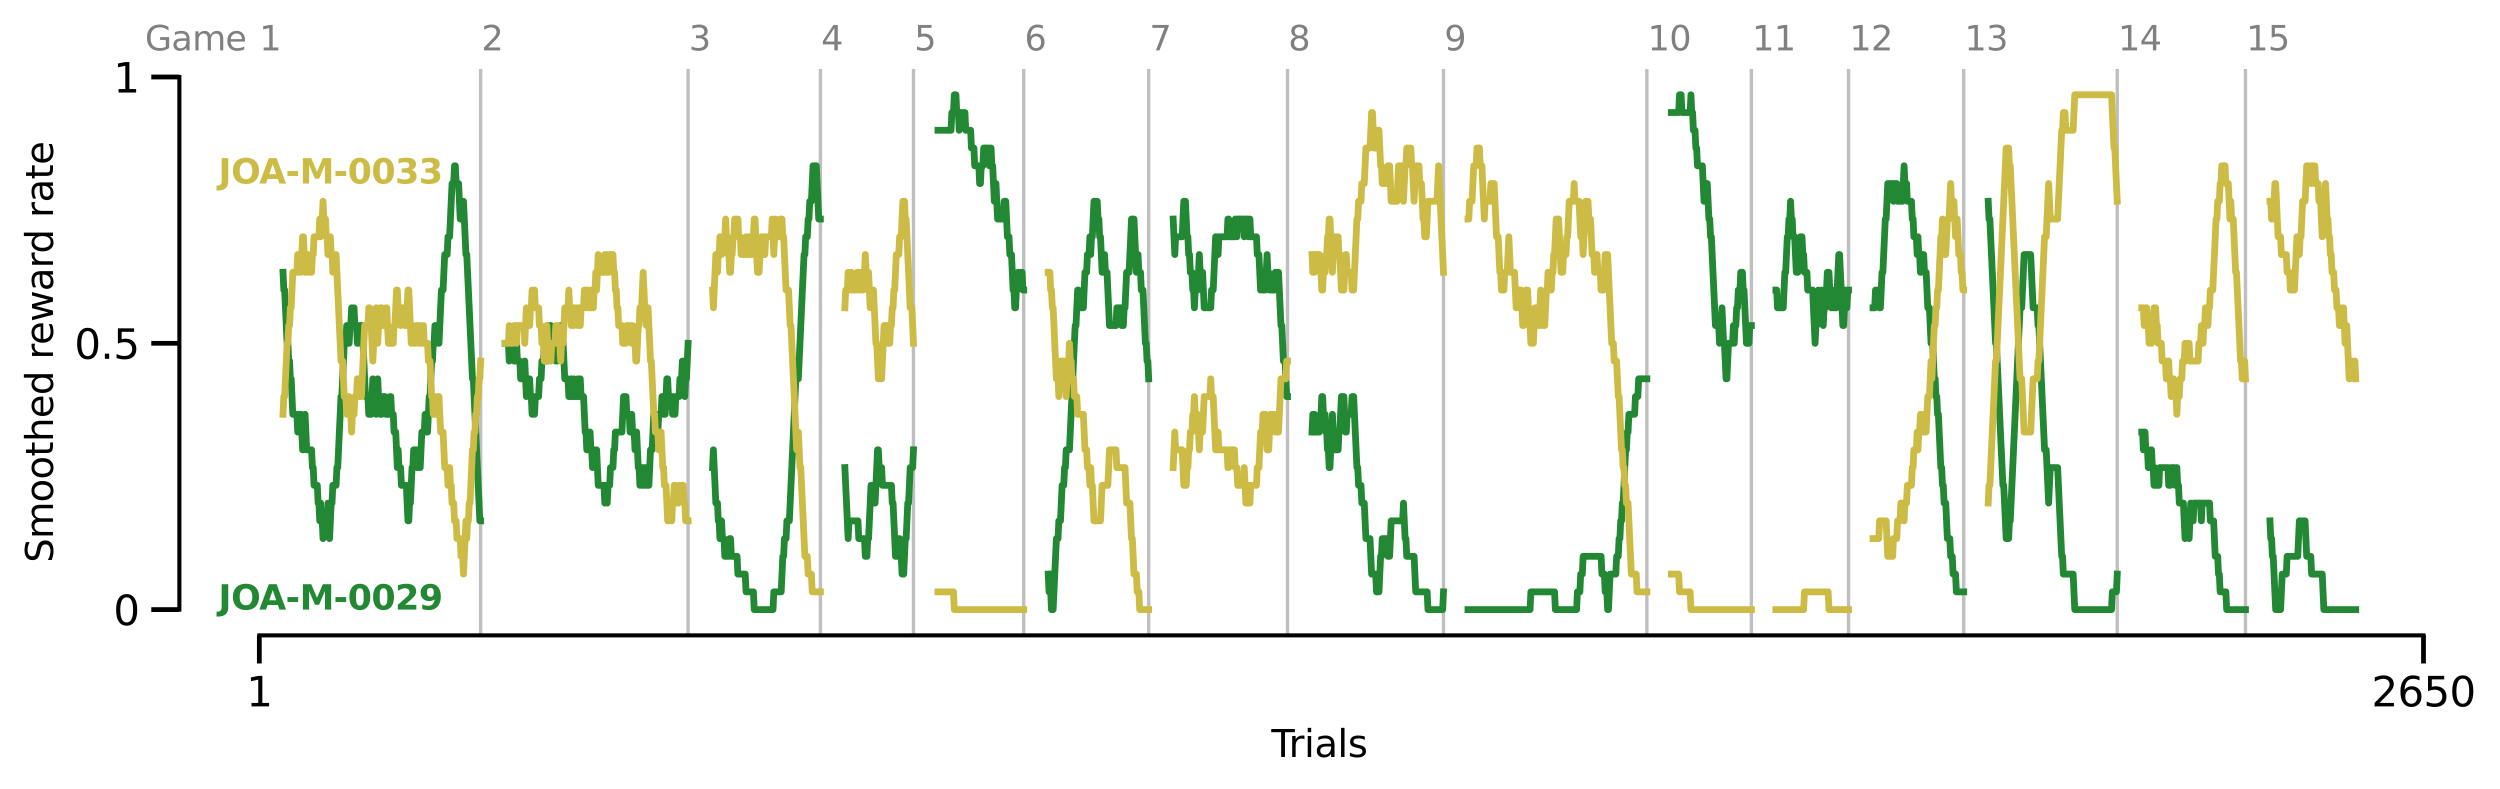 <?xml version="1.0" encoding="utf-8" standalone="no"?>
<!DOCTYPE svg PUBLIC "-//W3C//DTD SVG 1.1//EN"
  "http://www.w3.org/Graphics/SVG/1.1/DTD/svg11.dtd">
<svg xmlns:xlink="http://www.w3.org/1999/xlink" width="734.22pt" height="231.803pt" viewBox="0 0 734.22 231.803" xmlns="http://www.w3.org/2000/svg" version="1.1">
 <defs>
  <style type="text/css">*{stroke-linejoin: round; stroke-linecap: butt}</style>
 </defs>
 <g id="figure_1">
  <g id="patch_1">
   <path d="M -0 231.803 
L 734.22 231.803 
L 734.22 -0 
L -0 -0 
L -0 231.803 
z
" style="fill: none"/>
  </g>
  <g id="axes_1">
   <g id="patch_2">
    <path d="M 52.68 186.593 
L 722.28 186.593 
L 722.28 20.273 
L 52.68 20.273 
L 52.68 186.593 
z
" style="fill: none"/>
   </g>
   <g id="matplotlib.axis_1">
    <g id="xtick_1">
     <g id="line2d_1">
      <defs>
       <path id="m3d871b9a1e" d="M 0 0 
L 0 8.25 
" style="stroke: #000000; stroke-width: 1.4"/>
      </defs>
      <g>
       <use xlink:href="#m3d871b9a1e" x="76.161" y="186.593" style="stroke: #000000; stroke-width: 1.4"/>
      </g>
     </g>
     <g id="text_1">
      <!-- 1 -->
      <g transform="translate(72.343 207.461) scale(0.12 -0.12)">
       <defs>
        <path id="DejaVuSans-31" d="M 794 531 
L 1825 531 
L 1825 4091 
L 703 3866 
L 703 4441 
L 1819 4666 
L 2450 4666 
L 2450 531 
L 3481 531 
L 3481 0 
L 794 0 
L 794 531 
z
" transform="scale(0.016)"/>
       </defs>
       <use xlink:href="#DejaVuSans-31"/>
      </g>
     </g>
    </g>
    <g id="xtick_2">
     <g id="line2d_2">
      <g>
       <use xlink:href="#m3d871b9a1e" x="711.75" y="186.593" style="stroke: #000000; stroke-width: 1.4"/>
      </g>
     </g>
     <g id="text_2">
      <!-- 2650 -->
      <g transform="translate(696.48 207.461) scale(0.12 -0.12)">
       <defs>
        <path id="DejaVuSans-32" d="M 1228 531 
L 3431 531 
L 3431 0 
L 469 0 
L 469 531 
Q 828 903 1448 1529 
Q 2069 2156 2228 2338 
Q 2531 2678 2651 2914 
Q 2772 3150 2772 3378 
Q 2772 3750 2511 3984 
Q 2250 4219 1831 4219 
Q 1534 4219 1204 4116 
Q 875 4013 500 3803 
L 500 4441 
Q 881 4594 1212 4672 
Q 1544 4750 1819 4750 
Q 2544 4750 2975 4387 
Q 3406 4025 3406 3419 
Q 3406 3131 3298 2873 
Q 3191 2616 2906 2266 
Q 2828 2175 2409 1742 
Q 1991 1309 1228 531 
z
" transform="scale(0.016)"/>
        <path id="DejaVuSans-36" d="M 2113 2584 
Q 1688 2584 1439 2293 
Q 1191 2003 1191 1497 
Q 1191 994 1439 701 
Q 1688 409 2113 409 
Q 2538 409 2786 701 
Q 3034 994 3034 1497 
Q 3034 2003 2786 2293 
Q 2538 2584 2113 2584 
z
M 3366 4563 
L 3366 3988 
Q 3128 4100 2886 4159 
Q 2644 4219 2406 4219 
Q 1781 4219 1451 3797 
Q 1122 3375 1075 2522 
Q 1259 2794 1537 2939 
Q 1816 3084 2150 3084 
Q 2853 3084 3261 2657 
Q 3669 2231 3669 1497 
Q 3669 778 3244 343 
Q 2819 -91 2113 -91 
Q 1303 -91 875 529 
Q 447 1150 447 2328 
Q 447 3434 972 4092 
Q 1497 4750 2381 4750 
Q 2619 4750 2861 4703 
Q 3103 4656 3366 4563 
z
" transform="scale(0.016)"/>
        <path id="DejaVuSans-35" d="M 691 4666 
L 3169 4666 
L 3169 4134 
L 1269 4134 
L 1269 2991 
Q 1406 3038 1543 3061 
Q 1681 3084 1819 3084 
Q 2600 3084 3056 2656 
Q 3513 2228 3513 1497 
Q 3513 744 3044 326 
Q 2575 -91 1722 -91 
Q 1428 -91 1123 -41 
Q 819 9 494 109 
L 494 744 
Q 775 591 1075 516 
Q 1375 441 1709 441 
Q 2250 441 2565 725 
Q 2881 1009 2881 1497 
Q 2881 1984 2565 2268 
Q 2250 2553 1709 2553 
Q 1456 2553 1204 2497 
Q 953 2441 691 2322 
L 691 4666 
z
" transform="scale(0.016)"/>
        <path id="DejaVuSans-30" d="M 2034 4250 
Q 1547 4250 1301 3770 
Q 1056 3291 1056 2328 
Q 1056 1369 1301 889 
Q 1547 409 2034 409 
Q 2525 409 2770 889 
Q 3016 1369 3016 2328 
Q 3016 3291 2770 3770 
Q 2525 4250 2034 4250 
z
M 2034 4750 
Q 2819 4750 3233 4129 
Q 3647 3509 3647 2328 
Q 3647 1150 3233 529 
Q 2819 -91 2034 -91 
Q 1250 -91 836 529 
Q 422 1150 422 2328 
Q 422 3509 836 4129 
Q 1250 4750 2034 4750 
z
" transform="scale(0.016)"/>
       </defs>
       <use xlink:href="#DejaVuSans-32"/>
       <use xlink:href="#DejaVuSans-36" transform="translate(63.623 0)"/>
       <use xlink:href="#DejaVuSans-35" transform="translate(127.246 0)"/>
       <use xlink:href="#DejaVuSans-30" transform="translate(190.869 0)"/>
      </g>
     </g>
    </g>
    <g id="text_3">
     <!-- Trials -->
     <g transform="translate(373.379 222.315) scale(0.11 -0.11)">
      <defs>
       <path id="DejaVuSans-54" d="M -19 4666 
L 3928 4666 
L 3928 4134 
L 2272 4134 
L 2272 0 
L 1638 0 
L 1638 4134 
L -19 4134 
L -19 4666 
z
" transform="scale(0.016)"/>
       <path id="DejaVuSans-72" d="M 2631 2963 
Q 2534 3019 2420 3045 
Q 2306 3072 2169 3072 
Q 1681 3072 1420 2755 
Q 1159 2438 1159 1844 
L 1159 0 
L 581 0 
L 581 3500 
L 1159 3500 
L 1159 2956 
Q 1341 3275 1631 3429 
Q 1922 3584 2338 3584 
Q 2397 3584 2469 3576 
Q 2541 3569 2628 3553 
L 2631 2963 
z
" transform="scale(0.016)"/>
       <path id="DejaVuSans-69" d="M 603 3500 
L 1178 3500 
L 1178 0 
L 603 0 
L 603 3500 
z
M 603 4863 
L 1178 4863 
L 1178 4134 
L 603 4134 
L 603 4863 
z
" transform="scale(0.016)"/>
       <path id="DejaVuSans-61" d="M 2194 1759 
Q 1497 1759 1228 1600 
Q 959 1441 959 1056 
Q 959 750 1161 570 
Q 1363 391 1709 391 
Q 2188 391 2477 730 
Q 2766 1069 2766 1631 
L 2766 1759 
L 2194 1759 
z
M 3341 1997 
L 3341 0 
L 2766 0 
L 2766 531 
Q 2569 213 2275 61 
Q 1981 -91 1556 -91 
Q 1019 -91 701 211 
Q 384 513 384 1019 
Q 384 1609 779 1909 
Q 1175 2209 1959 2209 
L 2766 2209 
L 2766 2266 
Q 2766 2663 2505 2880 
Q 2244 3097 1772 3097 
Q 1472 3097 1187 3025 
Q 903 2953 641 2809 
L 641 3341 
Q 956 3463 1253 3523 
Q 1550 3584 1831 3584 
Q 2591 3584 2966 3190 
Q 3341 2797 3341 1997 
z
" transform="scale(0.016)"/>
       <path id="DejaVuSans-6c" d="M 603 4863 
L 1178 4863 
L 1178 0 
L 603 0 
L 603 4863 
z
" transform="scale(0.016)"/>
       <path id="DejaVuSans-73" d="M 2834 3397 
L 2834 2853 
Q 2591 2978 2328 3040 
Q 2066 3103 1784 3103 
Q 1356 3103 1142 2972 
Q 928 2841 928 2578 
Q 928 2378 1081 2264 
Q 1234 2150 1697 2047 
L 1894 2003 
Q 2506 1872 2764 1633 
Q 3022 1394 3022 966 
Q 3022 478 2636 193 
Q 2250 -91 1575 -91 
Q 1294 -91 989 -36 
Q 684 19 347 128 
L 347 722 
Q 666 556 975 473 
Q 1284 391 1588 391 
Q 1994 391 2212 530 
Q 2431 669 2431 922 
Q 2431 1156 2273 1281 
Q 2116 1406 1581 1522 
L 1381 1569 
Q 847 1681 609 1914 
Q 372 2147 372 2553 
Q 372 3047 722 3315 
Q 1072 3584 1716 3584 
Q 2034 3584 2315 3537 
Q 2597 3491 2834 3397 
z
" transform="scale(0.016)"/>
      </defs>
      <use xlink:href="#DejaVuSans-54"/>
      <use xlink:href="#DejaVuSans-72" transform="translate(46.334 0)"/>
      <use xlink:href="#DejaVuSans-69" transform="translate(87.447 0)"/>
      <use xlink:href="#DejaVuSans-61" transform="translate(115.23 0)"/>
      <use xlink:href="#DejaVuSans-6c" transform="translate(176.51 0)"/>
      <use xlink:href="#DejaVuSans-73" transform="translate(204.293 0)"/>
     </g>
    </g>
   </g>
   <g id="matplotlib.axis_2">
    <g id="ytick_1">
     <g id="line2d_3">
      <defs>
       <path id="m04fd717b9d" d="M 0 0 
L -8.25 0 
" style="stroke: #000000; stroke-width: 1.4"/>
      </defs>
      <g>
       <use xlink:href="#m04fd717b9d" x="52.68" y="179.033" style="stroke: #000000; stroke-width: 1.4"/>
      </g>
     </g>
     <g id="text_4">
      <!-- 0 -->
      <g transform="translate(33.295 183.592) scale(0.12 -0.12)">
       <use xlink:href="#DejaVuSans-30"/>
      </g>
     </g>
    </g>
    <g id="ytick_2">
     <g id="line2d_4">
      <g>
       <use xlink:href="#m04fd717b9d" x="52.68" y="100.826" style="stroke: #000000; stroke-width: 1.4"/>
      </g>
     </g>
     <g id="text_5">
      <!-- 0.5 -->
      <g transform="translate(21.846 105.385) scale(0.12 -0.12)">
       <defs>
        <path id="DejaVuSans-2e" d="M 684 794 
L 1344 794 
L 1344 0 
L 684 0 
L 684 794 
z
" transform="scale(0.016)"/>
       </defs>
       <use xlink:href="#DejaVuSans-30"/>
       <use xlink:href="#DejaVuSans-2e" transform="translate(63.623 0)"/>
       <use xlink:href="#DejaVuSans-35" transform="translate(95.41 0)"/>
      </g>
     </g>
    </g>
    <g id="ytick_3">
     <g id="line2d_5">
      <g>
       <use xlink:href="#m04fd717b9d" x="52.68" y="22.619" style="stroke: #000000; stroke-width: 1.4"/>
      </g>
     </g>
     <g id="text_6">
      <!-- 1 -->
      <g transform="translate(33.295 27.178) scale(0.12 -0.12)">
       <use xlink:href="#DejaVuSans-31"/>
      </g>
     </g>
    </g>
    <g id="text_7">
     <!-- Smoothed reward rate -->
     <g transform="translate(15.558 165.244) rotate(-90) scale(0.11 -0.11)">
      <defs>
       <path id="DejaVuSans-53" d="M 3425 4513 
L 3425 3897 
Q 3066 4069 2747 4153 
Q 2428 4238 2131 4238 
Q 1616 4238 1336 4038 
Q 1056 3838 1056 3469 
Q 1056 3159 1242 3001 
Q 1428 2844 1947 2747 
L 2328 2669 
Q 3034 2534 3370 2195 
Q 3706 1856 3706 1288 
Q 3706 609 3251 259 
Q 2797 -91 1919 -91 
Q 1588 -91 1214 -16 
Q 841 59 441 206 
L 441 856 
Q 825 641 1194 531 
Q 1563 422 1919 422 
Q 2459 422 2753 634 
Q 3047 847 3047 1241 
Q 3047 1584 2836 1778 
Q 2625 1972 2144 2069 
L 1759 2144 
Q 1053 2284 737 2584 
Q 422 2884 422 3419 
Q 422 4038 858 4394 
Q 1294 4750 2059 4750 
Q 2388 4750 2728 4690 
Q 3069 4631 3425 4513 
z
" transform="scale(0.016)"/>
       <path id="DejaVuSans-6d" d="M 3328 2828 
Q 3544 3216 3844 3400 
Q 4144 3584 4550 3584 
Q 5097 3584 5394 3201 
Q 5691 2819 5691 2113 
L 5691 0 
L 5113 0 
L 5113 2094 
Q 5113 2597 4934 2840 
Q 4756 3084 4391 3084 
Q 3944 3084 3684 2787 
Q 3425 2491 3425 1978 
L 3425 0 
L 2847 0 
L 2847 2094 
Q 2847 2600 2669 2842 
Q 2491 3084 2119 3084 
Q 1678 3084 1418 2786 
Q 1159 2488 1159 1978 
L 1159 0 
L 581 0 
L 581 3500 
L 1159 3500 
L 1159 2956 
Q 1356 3278 1631 3431 
Q 1906 3584 2284 3584 
Q 2666 3584 2933 3390 
Q 3200 3197 3328 2828 
z
" transform="scale(0.016)"/>
       <path id="DejaVuSans-6f" d="M 1959 3097 
Q 1497 3097 1228 2736 
Q 959 2375 959 1747 
Q 959 1119 1226 758 
Q 1494 397 1959 397 
Q 2419 397 2687 759 
Q 2956 1122 2956 1747 
Q 2956 2369 2687 2733 
Q 2419 3097 1959 3097 
z
M 1959 3584 
Q 2709 3584 3137 3096 
Q 3566 2609 3566 1747 
Q 3566 888 3137 398 
Q 2709 -91 1959 -91 
Q 1206 -91 779 398 
Q 353 888 353 1747 
Q 353 2609 779 3096 
Q 1206 3584 1959 3584 
z
" transform="scale(0.016)"/>
       <path id="DejaVuSans-74" d="M 1172 4494 
L 1172 3500 
L 2356 3500 
L 2356 3053 
L 1172 3053 
L 1172 1153 
Q 1172 725 1289 603 
Q 1406 481 1766 481 
L 2356 481 
L 2356 0 
L 1766 0 
Q 1100 0 847 248 
Q 594 497 594 1153 
L 594 3053 
L 172 3053 
L 172 3500 
L 594 3500 
L 594 4494 
L 1172 4494 
z
" transform="scale(0.016)"/>
       <path id="DejaVuSans-68" d="M 3513 2113 
L 3513 0 
L 2938 0 
L 2938 2094 
Q 2938 2591 2744 2837 
Q 2550 3084 2163 3084 
Q 1697 3084 1428 2787 
Q 1159 2491 1159 1978 
L 1159 0 
L 581 0 
L 581 4863 
L 1159 4863 
L 1159 2956 
Q 1366 3272 1645 3428 
Q 1925 3584 2291 3584 
Q 2894 3584 3203 3211 
Q 3513 2838 3513 2113 
z
" transform="scale(0.016)"/>
       <path id="DejaVuSans-65" d="M 3597 1894 
L 3597 1613 
L 953 1613 
Q 991 1019 1311 708 
Q 1631 397 2203 397 
Q 2534 397 2845 478 
Q 3156 559 3463 722 
L 3463 178 
Q 3153 47 2828 -22 
Q 2503 -91 2169 -91 
Q 1331 -91 842 396 
Q 353 884 353 1716 
Q 353 2575 817 3079 
Q 1281 3584 2069 3584 
Q 2775 3584 3186 3129 
Q 3597 2675 3597 1894 
z
M 3022 2063 
Q 3016 2534 2758 2815 
Q 2500 3097 2075 3097 
Q 1594 3097 1305 2825 
Q 1016 2553 972 2059 
L 3022 2063 
z
" transform="scale(0.016)"/>
       <path id="DejaVuSans-64" d="M 2906 2969 
L 2906 4863 
L 3481 4863 
L 3481 0 
L 2906 0 
L 2906 525 
Q 2725 213 2448 61 
Q 2172 -91 1784 -91 
Q 1150 -91 751 415 
Q 353 922 353 1747 
Q 353 2572 751 3078 
Q 1150 3584 1784 3584 
Q 2172 3584 2448 3432 
Q 2725 3281 2906 2969 
z
M 947 1747 
Q 947 1113 1208 752 
Q 1469 391 1925 391 
Q 2381 391 2643 752 
Q 2906 1113 2906 1747 
Q 2906 2381 2643 2742 
Q 2381 3103 1925 3103 
Q 1469 3103 1208 2742 
Q 947 2381 947 1747 
z
" transform="scale(0.016)"/>
       <path id="DejaVuSans-20" transform="scale(0.016)"/>
       <path id="DejaVuSans-77" d="M 269 3500 
L 844 3500 
L 1563 769 
L 2278 3500 
L 2956 3500 
L 3675 769 
L 4391 3500 
L 4966 3500 
L 4050 0 
L 3372 0 
L 2619 2869 
L 1863 0 
L 1184 0 
L 269 3500 
z
" transform="scale(0.016)"/>
      </defs>
      <use xlink:href="#DejaVuSans-53"/>
      <use xlink:href="#DejaVuSans-6d" transform="translate(63.477 0)"/>
      <use xlink:href="#DejaVuSans-6f" transform="translate(160.889 0)"/>
      <use xlink:href="#DejaVuSans-6f" transform="translate(222.07 0)"/>
      <use xlink:href="#DejaVuSans-74" transform="translate(283.252 0)"/>
      <use xlink:href="#DejaVuSans-68" transform="translate(322.461 0)"/>
      <use xlink:href="#DejaVuSans-65" transform="translate(385.84 0)"/>
      <use xlink:href="#DejaVuSans-64" transform="translate(447.363 0)"/>
      <use xlink:href="#DejaVuSans-20" transform="translate(510.84 0)"/>
      <use xlink:href="#DejaVuSans-72" transform="translate(542.627 0)"/>
      <use xlink:href="#DejaVuSans-65" transform="translate(581.49 0)"/>
      <use xlink:href="#DejaVuSans-77" transform="translate(643.014 0)"/>
      <use xlink:href="#DejaVuSans-61" transform="translate(724.801 0)"/>
      <use xlink:href="#DejaVuSans-72" transform="translate(786.08 0)"/>
      <use xlink:href="#DejaVuSans-64" transform="translate(825.443 0)"/>
      <use xlink:href="#DejaVuSans-20" transform="translate(888.92 0)"/>
      <use xlink:href="#DejaVuSans-72" transform="translate(920.707 0)"/>
      <use xlink:href="#DejaVuSans-61" transform="translate(961.82 0)"/>
      <use xlink:href="#DejaVuSans-74" transform="translate(1023.1 0)"/>
      <use xlink:href="#DejaVuSans-65" transform="translate(1062.309 0)"/>
     </g>
    </g>
   </g>
   <g id="line2d_6">
    <path d="M 141.159 186.593 
L 141.159 20.273 
" clip-path="url(#p5af263436a)" style="fill: none; stroke: #808080; stroke-opacity: 0.5; stroke-linecap: square"/>
   </g>
   <g id="line2d_7">
    <path d="M 202.079 186.593 
L 202.079 20.273 
" clip-path="url(#p5af263436a)" style="fill: none; stroke: #808080; stroke-opacity: 0.5; stroke-linecap: square"/>
   </g>
   <g id="line2d_8">
    <path d="M 240.934 186.593 
L 240.934 20.273 
" clip-path="url(#p5af263436a)" style="fill: none; stroke: #808080; stroke-opacity: 0.5; stroke-linecap: square"/>
   </g>
   <g id="line2d_9">
    <path d="M 268.277 186.593 
L 268.277 20.273 
" clip-path="url(#p5af263436a)" style="fill: none; stroke: #808080; stroke-opacity: 0.5; stroke-linecap: square"/>
   </g>
   <g id="line2d_10">
    <path d="M 300.656 186.593 
L 300.656 20.273 
" clip-path="url(#p5af263436a)" style="fill: none; stroke: #808080; stroke-opacity: 0.5; stroke-linecap: square"/>
   </g>
   <g id="line2d_11">
    <path d="M 337.352 186.593 
L 337.352 20.273 
" clip-path="url(#p5af263436a)" style="fill: none; stroke: #808080; stroke-opacity: 0.5; stroke-linecap: square"/>
   </g>
   <g id="line2d_12">
    <path d="M 378.126 186.593 
L 378.126 20.273 
" clip-path="url(#p5af263436a)" style="fill: none; stroke: #808080; stroke-opacity: 0.5; stroke-linecap: square"/>
   </g>
   <g id="line2d_13">
    <path d="M 423.936 186.593 
L 423.936 20.273 
" clip-path="url(#p5af263436a)" style="fill: none; stroke: #808080; stroke-opacity: 0.5; stroke-linecap: square"/>
   </g>
   <g id="line2d_14">
    <path d="M 483.658 186.593 
L 483.658 20.273 
" clip-path="url(#p5af263436a)" style="fill: none; stroke: #808080; stroke-opacity: 0.5; stroke-linecap: square"/>
   </g>
   <g id="line2d_15">
    <path d="M 514.358 186.593 
L 514.358 20.273 
" clip-path="url(#p5af263436a)" style="fill: none; stroke: #808080; stroke-opacity: 0.5; stroke-linecap: square"/>
   </g>
   <g id="line2d_16">
    <path d="M 542.899 186.593 
L 542.899 20.273 
" clip-path="url(#p5af263436a)" style="fill: none; stroke: #808080; stroke-opacity: 0.5; stroke-linecap: square"/>
   </g>
   <g id="line2d_17">
    <path d="M 576.718 186.593 
L 576.718 20.273 
" clip-path="url(#p5af263436a)" style="fill: none; stroke: #808080; stroke-opacity: 0.5; stroke-linecap: square"/>
   </g>
   <g id="line2d_18">
    <path d="M 621.809 186.593 
L 621.809 20.273 
" clip-path="url(#p5af263436a)" style="fill: none; stroke: #808080; stroke-opacity: 0.5; stroke-linecap: square"/>
   </g>
   <g id="line2d_19">
    <path d="M 659.464 186.593 
L 659.464 20.273 
" clip-path="url(#p5af263436a)" style="fill: none; stroke: #808080; stroke-opacity: 0.5; stroke-linecap: square"/>
   </g>
   <g id="line2d_20">
    <path d="M 83.116 79.971 
L 83.356 85.185 
L 83.596 85.185 
L 84.315 100.826 
L 84.555 100.826 
L 84.795 106.04 
L 85.035 106.04 
L 85.275 111.254 
L 85.515 111.254 
L 85.994 121.681 
L 87.193 121.681 
L 87.433 126.895 
L 87.673 121.681 
L 87.913 126.895 
L 88.153 121.681 
L 88.393 121.681 
L 88.872 132.109 
L 89.112 132.109 
L 89.592 121.681 
L 90.072 132.109 
L 91.511 132.109 
L 91.75 137.323 
L 91.99 137.323 
L 92.23 142.536 
L 93.19 142.536 
L 93.429 147.75 
L 93.669 147.75 
L 93.909 152.964 
L 94.149 147.75 
L 94.389 152.964 
L 94.629 152.964 
L 94.868 158.178 
L 95.108 152.964 
L 96.068 152.964 
L 96.308 147.75 
L 96.787 158.178 
L 97.267 147.75 
L 97.507 147.75 
L 97.747 142.536 
L 98.706 142.536 
L 98.946 137.323 
L 99.186 137.323 
L 100.145 116.467 
L 100.385 116.467 
L 101.104 100.826 
L 101.584 100.826 
L 101.824 95.612 
L 102.064 95.612 
L 102.304 100.826 
L 102.544 100.826 
L 102.783 95.612 
L 103.023 95.612 
L 103.263 90.398 
L 103.503 95.612 
L 103.743 95.612 
L 103.983 90.398 
L 104.222 95.612 
L 104.702 95.612 
L 104.942 100.826 
L 105.182 100.826 
L 105.422 95.612 
L 106.381 95.612 
L 107.34 116.467 
L 108.06 116.467 
L 108.3 121.681 
L 108.54 121.681 
L 108.779 116.467 
L 109.019 121.681 
L 109.499 111.254 
L 109.739 116.467 
L 110.219 116.467 
L 110.458 121.681 
L 110.938 111.254 
L 111.178 116.467 
L 111.418 116.467 
L 111.658 121.681 
L 112.137 121.681 
L 112.377 116.467 
L 113.097 116.467 
L 113.337 121.681 
L 114.296 121.681 
L 114.536 116.467 
L 114.776 116.467 
L 115.015 121.681 
L 115.495 121.681 
L 115.735 126.895 
L 116.215 126.895 
L 116.694 137.323 
L 116.934 132.109 
L 117.174 137.323 
L 117.654 137.323 
L 117.894 142.536 
L 119.333 142.536 
L 119.812 152.964 
L 120.052 152.964 
L 120.292 147.75 
L 120.532 147.75 
L 121.012 137.323 
L 121.251 137.323 
L 121.491 132.109 
L 122.211 132.109 
L 122.451 137.323 
L 122.691 137.323 
L 122.93 132.109 
L 123.17 137.323 
L 123.41 137.323 
L 123.89 126.895 
L 124.609 126.895 
L 124.849 121.681 
L 125.089 121.681 
L 125.329 126.895 
L 125.569 126.895 
L 126.048 116.467 
L 126.288 116.467 
L 126.768 106.04 
L 127.008 106.04 
L 127.248 100.826 
L 127.487 100.826 
L 127.727 95.612 
L 127.967 95.612 
L 128.207 100.826 
L 128.447 95.612 
L 128.687 95.612 
L 128.926 100.826 
L 129.646 85.185 
L 130.126 85.185 
L 130.605 74.757 
L 131.325 74.757 
L 131.565 69.543 
L 132.044 69.543 
L 132.764 53.902 
L 133.244 53.902 
L 133.484 48.688 
L 133.723 48.688 
L 133.963 53.902 
L 134.683 53.902 
L 135.162 64.329 
L 135.882 64.329 
L 136.122 59.116 
L 136.841 74.757 
L 137.081 74.757 
L 138.76 111.254 
L 139 111.254 
L 140.919 152.964 
L 141.159 152.964 
M 148.354 100.826 
L 149.313 100.826 
L 149.553 106.04 
L 149.793 100.826 
L 150.752 100.826 
L 150.992 106.04 
L 151.472 106.04 
L 151.712 100.826 
L 151.952 106.04 
L 152.671 106.04 
L 152.911 111.254 
L 153.87 111.254 
L 154.11 106.04 
L 154.59 116.467 
L 154.83 111.254 
L 155.549 111.254 
L 155.789 116.467 
L 156.029 116.467 
L 156.269 121.681 
L 156.509 116.467 
L 156.749 116.467 
L 156.988 121.681 
L 157.228 116.467 
L 158.188 116.467 
L 158.427 111.254 
L 158.907 111.254 
L 159.147 106.04 
L 159.627 106.04 
L 159.867 100.826 
L 160.346 100.826 
L 160.586 106.04 
L 161.066 95.612 
L 161.306 100.826 
L 161.545 95.612 
L 161.785 95.612 
L 162.025 100.826 
L 162.985 100.826 
L 163.224 106.04 
L 163.464 100.826 
L 163.704 106.04 
L 163.944 100.826 
L 164.424 100.826 
L 164.663 95.612 
L 164.903 100.826 
L 165.383 100.826 
L 165.863 111.254 
L 166.822 111.254 
L 167.062 116.467 
L 167.542 116.467 
L 167.781 111.254 
L 168.021 116.467 
L 168.261 116.467 
L 168.501 111.254 
L 168.741 116.467 
L 169.46 116.467 
L 169.7 111.254 
L 169.94 116.467 
L 170.18 116.467 
L 170.42 111.254 
L 170.66 116.467 
L 171.379 116.467 
L 171.859 126.895 
L 172.099 126.895 
L 172.338 132.109 
L 172.578 132.109 
L 172.818 126.895 
L 173.298 126.895 
L 173.538 132.109 
L 173.778 132.109 
L 174.017 137.323 
L 174.257 132.109 
L 174.737 132.109 
L 174.977 137.323 
L 175.217 132.109 
L 175.696 142.536 
L 177.375 142.536 
L 177.615 147.75 
L 177.855 142.536 
L 178.095 142.536 
L 178.335 147.75 
L 178.574 142.536 
L 179.054 142.536 
L 179.294 137.323 
L 180.014 137.323 
L 180.253 132.109 
L 180.493 132.109 
L 180.733 126.895 
L 182.652 126.895 
L 183.132 116.467 
L 183.851 116.467 
L 184.091 121.681 
L 184.81 121.681 
L 185.05 126.895 
L 185.29 126.895 
L 185.53 121.681 
L 185.77 126.895 
L 186.25 126.895 
L 186.489 132.109 
L 186.729 126.895 
L 186.969 126.895 
L 187.449 137.323 
L 187.689 137.323 
L 187.928 142.536 
L 188.168 137.323 
L 188.408 137.323 
L 188.648 142.536 
L 188.888 142.536 
L 189.128 137.323 
L 189.368 137.323 
L 189.607 142.536 
L 189.847 137.323 
L 190.087 142.536 
L 190.567 142.536 
L 191.046 132.109 
L 191.526 132.109 
L 192.006 121.681 
L 192.485 121.681 
L 192.725 126.895 
L 193.205 126.895 
L 193.445 121.681 
L 194.164 121.681 
L 194.404 116.467 
L 194.644 116.467 
L 194.884 121.681 
L 195.364 121.681 
L 195.843 111.254 
L 196.083 111.254 
L 196.323 116.467 
L 197.282 116.467 
L 197.522 121.681 
L 197.762 116.467 
L 198.002 121.681 
L 198.242 121.681 
L 198.482 116.467 
L 199.441 116.467 
L 199.681 111.254 
L 200.161 111.254 
L 200.4 106.04 
L 200.64 111.254 
L 200.88 111.254 
L 201.12 116.467 
L 201.36 111.254 
L 201.6 111.254 
L 202.079 100.826 
M 209.275 137.323 
L 209.515 132.109 
L 210.234 147.75 
L 210.714 147.75 
L 210.954 152.964 
L 211.193 152.964 
L 211.433 158.178 
L 211.673 158.178 
L 211.913 152.964 
L 212.153 158.178 
L 212.632 158.178 
L 212.872 163.392 
L 214.072 163.392 
L 214.311 158.178 
L 214.551 158.178 
L 214.791 163.392 
L 216.47 163.392 
L 216.71 168.605 
L 218.868 168.605 
L 219.108 173.819 
L 221.267 173.819 
L 221.507 179.033 
L 227.023 179.033 
L 227.263 173.819 
L 229.422 173.819 
L 229.901 163.392 
L 230.141 163.392 
L 230.381 158.178 
L 230.861 158.178 
L 231.101 152.964 
L 231.82 152.964 
L 233.979 106.04 
L 234.219 106.04 
L 234.458 111.254 
L 236.137 74.757 
L 236.377 74.757 
L 236.617 69.543 
L 237.097 69.543 
L 237.337 64.329 
L 237.576 64.329 
L 237.816 59.116 
L 238.296 59.116 
L 238.776 48.688 
L 239.735 48.688 
L 240.455 64.329 
L 240.934 64.329 
M 248.13 137.323 
L 249.089 158.178 
L 249.329 152.964 
L 251.967 152.964 
L 252.207 158.178 
L 253.886 158.178 
L 254.126 163.392 
L 254.605 163.392 
L 254.845 158.178 
L 255.085 158.178 
L 255.805 142.536 
L 256.284 142.536 
L 256.524 147.75 
L 257.004 147.75 
L 257.723 132.109 
L 257.963 132.109 
L 258.203 137.323 
L 258.923 137.323 
L 259.162 142.536 
L 261.801 142.536 
L 262.041 147.75 
L 262.28 147.75 
L 263 163.392 
L 263.72 163.392 
L 263.959 158.178 
L 264.199 158.178 
L 264.439 163.392 
L 264.679 163.392 
L 264.919 168.605 
L 265.398 168.605 
L 265.878 158.178 
L 266.118 158.178 
L 266.598 147.75 
L 266.838 147.75 
L 267.317 137.323 
L 268.037 137.323 
L 268.277 132.109 
M 275.472 38.261 
L 279.309 38.261 
L 279.549 33.047 
L 280.029 33.047 
L 280.269 27.833 
L 280.749 27.833 
L 280.988 33.047 
L 281.468 33.047 
L 281.708 38.261 
L 281.948 33.047 
L 283.387 33.047 
L 283.627 38.261 
L 285.066 38.261 
L 285.306 43.474 
L 286.025 43.474 
L 286.265 48.688 
L 287.464 48.688 
L 287.704 53.902 
L 287.944 53.902 
L 288.184 48.688 
L 288.663 48.688 
L 288.903 43.474 
L 290.342 43.474 
L 290.582 48.688 
L 290.822 43.474 
L 291.062 43.474 
L 291.302 48.688 
L 291.542 48.688 
L 292.021 59.116 
L 292.261 59.116 
L 292.501 53.902 
L 292.981 64.329 
L 294.66 64.329 
L 294.899 59.116 
L 295.379 59.116 
L 295.859 69.543 
L 296.338 69.543 
L 296.578 74.757 
L 297.058 74.757 
L 297.538 85.185 
L 297.778 85.185 
L 298.017 90.398 
L 298.257 90.398 
L 298.497 85.185 
L 298.737 85.185 
L 298.977 79.971 
L 300.176 79.971 
L 300.416 85.185 
L 300.656 85.185 
M 307.851 168.605 
L 308.091 173.819 
L 308.571 173.819 
L 308.81 179.033 
L 309.29 179.033 
L 310.25 158.178 
L 310.729 158.178 
L 310.969 152.964 
L 311.449 152.964 
L 311.928 142.536 
L 312.408 142.536 
L 312.648 137.323 
L 312.888 137.323 
L 313.128 132.109 
L 314.087 132.109 
L 315.766 95.612 
L 316.006 95.612 
L 316.485 85.185 
L 316.725 85.185 
L 316.965 90.398 
L 318.164 90.398 
L 318.644 79.971 
L 319.124 79.971 
L 319.364 74.757 
L 319.843 74.757 
L 320.083 69.543 
L 320.323 74.757 
L 320.563 69.543 
L 320.803 69.543 
L 321.282 59.116 
L 322.242 59.116 
L 322.482 64.329 
L 322.721 64.329 
L 322.961 69.543 
L 323.201 69.543 
L 323.681 79.971 
L 323.921 79.971 
L 324.161 74.757 
L 324.4 74.757 
L 324.64 79.971 
L 325.12 79.971 
L 325.839 95.612 
L 327.758 95.612 
L 327.998 90.398 
L 329.197 90.398 
L 329.437 95.612 
L 329.677 90.398 
L 329.917 95.612 
L 330.157 90.398 
L 330.397 90.398 
L 330.876 79.971 
L 331.596 79.971 
L 332.315 64.329 
L 333.035 64.329 
L 333.754 79.971 
L 333.994 74.757 
L 334.234 74.757 
L 334.474 79.971 
L 334.954 79.971 
L 335.193 85.185 
L 335.673 85.185 
L 336.393 100.826 
L 336.632 100.826 
L 336.872 106.04 
L 337.112 106.04 
L 337.352 111.254 
M 344.547 64.329 
L 345.027 74.757 
L 345.267 69.543 
L 347.186 69.543 
L 347.665 59.116 
L 348.145 59.116 
L 348.625 69.543 
L 348.865 69.543 
L 349.104 74.757 
L 349.344 74.757 
L 349.584 79.971 
L 350.064 79.971 
L 350.304 85.185 
L 350.544 85.185 
L 350.783 90.398 
L 351.023 85.185 
L 351.743 85.185 
L 352.222 74.757 
L 352.462 79.971 
L 353.182 79.971 
L 353.662 90.398 
L 355.58 90.398 
L 355.82 85.185 
L 356.3 85.185 
L 357.019 69.543 
L 357.499 69.543 
L 357.739 74.757 
L 357.979 69.543 
L 360.377 69.543 
L 360.617 64.329 
L 360.857 64.329 
L 361.097 69.543 
L 362.536 69.543 
L 362.776 64.329 
L 363.015 64.329 
L 363.255 69.543 
L 363.495 64.329 
L 365.174 64.329 
L 365.414 69.543 
L 365.654 64.329 
L 366.373 64.329 
L 366.613 69.543 
L 366.853 64.329 
L 367.093 64.329 
L 367.333 69.543 
L 369.012 69.543 
L 369.251 74.757 
L 369.731 74.757 
L 370.211 85.185 
L 370.451 79.971 
L 370.691 79.971 
L 370.93 85.185 
L 371.65 85.185 
L 372.13 74.757 
L 372.369 79.971 
L 372.609 79.971 
L 372.849 85.185 
L 374.288 85.185 
L 374.528 79.971 
L 375.487 79.971 
L 376.207 95.612 
L 376.447 95.612 
L 376.926 106.04 
L 377.406 106.04 
L 377.886 116.467 
L 378.126 116.467 
M 385.321 126.895 
L 385.561 121.681 
L 386.041 121.681 
L 386.28 126.895 
L 387.48 126.895 
L 387.72 121.681 
L 387.959 121.681 
L 388.199 116.467 
L 388.439 116.467 
L 388.679 121.681 
L 389.159 121.681 
L 389.398 126.895 
L 389.638 126.895 
L 389.878 132.109 
L 390.118 132.109 
L 390.358 137.323 
L 390.598 137.323 
L 391.317 121.681 
L 391.557 126.895 
L 391.797 126.895 
L 392.037 132.109 
L 392.996 132.109 
L 393.236 126.895 
L 393.476 126.895 
L 393.956 116.467 
L 394.675 116.467 
L 395.155 126.895 
L 395.395 126.895 
L 395.634 121.681 
L 396.834 121.681 
L 397.073 116.467 
L 397.553 116.467 
L 398.513 137.323 
L 398.752 137.323 
L 398.992 142.536 
L 399.712 142.536 
L 399.952 147.75 
L 400.671 147.75 
L 401.151 158.178 
L 402.35 158.178 
L 402.83 168.605 
L 404.029 168.605 
L 404.269 173.819 
L 404.988 173.819 
L 405.468 163.392 
L 405.708 163.392 
L 405.948 158.178 
L 407.387 158.178 
L 407.627 163.392 
L 408.106 163.392 
L 408.586 152.964 
L 411.944 152.964 
L 412.184 147.75 
L 412.663 158.178 
L 412.903 158.178 
L 413.143 163.392 
L 415.302 163.392 
L 415.781 173.819 
L 419.139 173.819 
L 419.379 179.033 
L 423.696 179.033 
L 423.936 173.819 
M 431.132 179.033 
L 449.36 179.033 
L 449.6 173.819 
L 456.555 173.819 
L 456.795 179.033 
L 463.031 179.033 
L 463.271 173.819 
L 463.99 173.819 
L 464.23 168.605 
L 464.71 168.605 
L 464.95 163.392 
L 470.226 163.392 
L 470.466 168.605 
L 471.186 168.605 
L 471.426 173.819 
L 471.905 173.819 
L 472.145 179.033 
L 472.385 179.033 
L 472.865 168.605 
L 474.544 168.605 
L 474.783 163.392 
L 475.263 163.392 
L 475.503 158.178 
L 475.743 158.178 
L 475.983 152.964 
L 476.222 152.964 
L 476.462 147.75 
L 476.702 147.75 
L 477.422 132.109 
L 477.662 132.109 
L 477.901 126.895 
L 478.141 126.895 
L 478.381 121.681 
L 480.06 121.681 
L 480.3 116.467 
L 481.019 116.467 
L 481.259 111.254 
L 483.658 111.254 
M 490.853 33.047 
L 493.012 33.047 
L 493.251 27.833 
L 493.731 27.833 
L 493.971 33.047 
L 496.369 33.047 
L 496.609 27.833 
L 496.849 33.047 
L 497.089 33.047 
L 497.329 38.261 
L 497.809 38.261 
L 498.048 43.474 
L 498.288 43.474 
L 498.528 48.688 
L 499.967 48.688 
L 500.447 59.116 
L 500.926 59.116 
L 501.166 53.902 
L 501.406 53.902 
L 501.886 64.329 
L 502.126 64.329 
L 502.366 69.543 
L 502.605 69.543 
L 503.805 95.612 
L 504.764 95.612 
L 505.004 100.826 
L 505.244 95.612 
L 505.484 95.612 
L 505.723 90.398 
L 506.203 100.826 
L 506.443 100.826 
L 506.923 111.254 
L 507.162 111.254 
L 507.642 100.826 
L 508.841 100.826 
L 509.081 95.612 
L 509.321 100.826 
L 509.561 95.612 
L 509.801 95.612 
L 510.041 90.398 
L 510.28 90.398 
L 510.52 85.185 
L 511 85.185 
L 511.24 79.971 
L 511.72 79.971 
L 511.959 85.185 
L 512.199 85.185 
L 512.919 100.826 
L 513.638 100.826 
L 513.878 95.612 
L 514.358 95.612 
M 521.553 85.185 
L 521.793 85.185 
L 522.033 90.398 
L 523.712 90.398 
L 524.191 79.971 
L 524.431 79.971 
L 524.911 69.543 
L 525.151 69.543 
L 525.391 64.329 
L 525.631 64.329 
L 525.87 59.116 
L 526.11 64.329 
L 526.35 64.329 
L 526.59 69.543 
L 527.07 69.543 
L 527.549 79.971 
L 528.029 79.971 
L 528.269 74.757 
L 528.509 74.757 
L 528.749 69.543 
L 529.228 69.543 
L 529.468 74.757 
L 529.708 74.757 
L 529.948 79.971 
L 530.667 79.971 
L 530.907 85.185 
L 532.346 85.185 
L 533.066 100.826 
L 533.306 95.612 
L 533.545 95.612 
L 534.025 85.185 
L 534.265 90.398 
L 534.745 90.398 
L 534.985 85.185 
L 535.464 95.612 
L 535.704 90.398 
L 536.184 90.398 
L 536.663 79.971 
L 537.143 79.971 
L 537.383 85.185 
L 537.623 85.185 
L 537.863 90.398 
L 538.103 85.185 
L 538.342 90.398 
L 539.302 90.398 
L 540.021 74.757 
L 540.261 74.757 
L 541.221 95.612 
L 541.46 95.612 
L 541.94 85.185 
L 542.18 90.398 
L 542.42 90.398 
L 542.66 85.185 
L 542.899 85.185 
M 550.095 90.398 
L 550.574 90.398 
L 550.814 85.185 
L 551.774 85.185 
L 552.014 90.398 
L 552.253 90.398 
L 552.733 79.971 
L 552.973 79.971 
L 553.692 64.329 
L 553.932 64.329 
L 554.412 53.902 
L 555.851 53.902 
L 556.091 59.116 
L 556.331 53.902 
L 557.05 53.902 
L 557.29 59.116 
L 558.729 59.116 
L 559.209 48.688 
L 559.449 53.902 
L 559.928 53.902 
L 560.168 59.116 
L 561.368 59.116 
L 561.607 64.329 
L 561.847 64.329 
L 562.087 69.543 
L 562.807 69.543 
L 563.046 74.757 
L 563.286 69.543 
L 563.526 74.757 
L 563.766 74.757 
L 564.006 79.971 
L 564.246 79.971 
L 564.485 74.757 
L 564.965 74.757 
L 565.205 79.971 
L 565.685 79.971 
L 566.164 90.398 
L 566.644 90.398 
L 567.124 100.826 
L 567.364 95.612 
L 568.083 111.254 
L 568.323 111.254 
L 568.563 116.467 
L 568.803 116.467 
L 569.043 121.681 
L 569.282 121.681 
L 570.002 137.323 
L 570.242 137.323 
L 570.482 142.536 
L 570.721 142.536 
L 570.961 147.75 
L 571.441 147.75 
L 571.921 158.178 
L 572.64 158.178 
L 572.88 163.392 
L 573.36 163.392 
L 573.6 168.605 
L 574.319 168.605 
L 574.559 173.819 
L 576.718 173.819 
M 583.913 59.116 
L 584.153 64.329 
L 584.393 64.329 
L 586.072 100.826 
L 586.311 100.826 
L 588.23 142.536 
L 588.47 142.536 
L 589.19 158.178 
L 589.909 158.178 
L 590.149 152.964 
L 590.389 152.964 
L 593.267 90.398 
L 593.747 90.398 
L 594.466 74.757 
L 596.385 74.757 
L 597.104 90.398 
L 598.304 90.398 
L 598.544 95.612 
L 598.783 95.612 
L 600.462 132.109 
L 600.942 132.109 
L 601.662 147.75 
L 602.141 137.323 
L 604.3 137.323 
L 605.499 163.392 
L 605.739 163.392 
L 605.979 168.605 
L 608.857 168.605 
L 609.337 179.033 
L 620.13 179.033 
L 620.369 173.819 
L 621.569 173.819 
L 621.809 168.605 
M 629.004 126.895 
L 629.244 126.895 
L 629.484 132.109 
L 629.723 126.895 
L 629.963 126.895 
L 630.203 132.109 
L 630.683 132.109 
L 630.923 137.323 
L 631.402 137.323 
L 631.642 132.109 
L 631.882 132.109 
L 632.122 137.323 
L 632.362 137.323 
L 632.602 142.536 
L 632.841 137.323 
L 633.081 142.536 
L 634.041 142.536 
L 634.28 137.323 
L 636.679 137.323 
L 636.919 142.536 
L 637.398 142.536 
L 637.638 137.323 
L 638.598 137.323 
L 638.838 142.536 
L 639.077 142.536 
L 639.317 137.323 
L 639.557 142.536 
L 639.797 142.536 
L 640.037 147.75 
L 641.236 147.75 
L 641.716 158.178 
L 641.956 152.964 
L 642.675 152.964 
L 642.915 158.178 
L 643.395 147.75 
L 643.634 152.964 
L 644.114 152.964 
L 644.354 147.75 
L 646.273 147.75 
L 646.513 152.964 
L 646.752 147.75 
L 648.911 147.75 
L 649.151 152.964 
L 650.11 152.964 
L 650.59 163.392 
L 651.309 163.392 
L 651.549 168.605 
L 651.789 168.605 
L 652.029 173.819 
L 653.708 173.819 
L 653.948 179.033 
L 659.464 179.033 
M 666.66 152.964 
L 666.899 158.178 
L 667.139 158.178 
L 667.379 163.392 
L 667.619 163.392 
L 668.338 179.033 
L 669.778 179.033 
L 670.257 168.605 
L 671.456 168.605 
L 671.696 163.392 
L 674.814 163.392 
L 675.294 152.964 
L 676.973 152.964 
L 677.453 163.392 
L 678.652 163.392 
L 678.892 168.605 
L 682.01 168.605 
L 682.489 179.033 
L 691.843 179.033 
L 691.843 179.033 
" clip-path="url(#p5af263436a)" style="fill: none; stroke: #228833; stroke-width: 2; stroke-linecap: square"/>
   </g>
   <g id="line2d_21">
    <path d="M 83.116 121.681 
L 83.356 116.467 
L 83.596 116.467 
L 84.315 100.826 
L 84.555 100.826 
L 84.795 95.612 
L 85.035 95.612 
L 85.275 90.398 
L 85.515 90.398 
L 85.994 79.971 
L 87.193 79.971 
L 87.433 74.757 
L 87.673 79.971 
L 87.913 74.757 
L 88.153 79.971 
L 88.393 79.971 
L 88.872 69.543 
L 89.112 69.543 
L 89.592 79.971 
L 89.832 79.971 
L 90.072 74.757 
L 90.551 74.757 
L 90.791 79.971 
L 91.511 79.971 
L 91.75 74.757 
L 91.99 74.757 
L 92.23 69.543 
L 93.669 69.543 
L 93.909 64.329 
L 94.149 69.543 
L 94.389 64.329 
L 94.629 64.329 
L 94.868 59.116 
L 95.108 64.329 
L 95.588 64.329 
L 95.828 69.543 
L 96.068 69.543 
L 96.308 74.757 
L 96.547 69.543 
L 97.027 69.543 
L 97.267 74.757 
L 97.507 74.757 
L 97.747 79.971 
L 97.986 74.757 
L 98.706 74.757 
L 100.145 106.04 
L 100.625 106.04 
L 101.104 116.467 
L 101.584 116.467 
L 101.824 121.681 
L 102.064 121.681 
L 102.304 116.467 
L 102.544 116.467 
L 102.783 121.681 
L 103.023 121.681 
L 103.263 126.895 
L 103.503 121.681 
L 103.983 121.681 
L 104.222 116.467 
L 104.702 116.467 
L 104.942 111.254 
L 105.182 111.254 
L 105.422 116.467 
L 106.141 116.467 
L 107.101 95.612 
L 108.06 95.612 
L 108.3 90.398 
L 108.54 90.398 
L 108.779 95.612 
L 109.019 95.612 
L 109.499 106.04 
L 109.739 100.826 
L 109.979 100.826 
L 110.458 90.398 
L 110.938 100.826 
L 111.178 95.612 
L 111.418 95.612 
L 111.658 90.398 
L 112.137 90.398 
L 112.377 95.612 
L 113.097 95.612 
L 113.337 90.398 
L 113.576 90.398 
L 114.056 100.826 
L 115.495 100.826 
L 115.735 95.612 
L 115.975 95.612 
L 116.455 85.185 
L 116.694 85.185 
L 116.934 90.398 
L 117.414 90.398 
L 117.654 95.612 
L 117.894 90.398 
L 118.613 90.398 
L 118.853 95.612 
L 119.333 95.612 
L 119.812 85.185 
L 120.052 85.185 
L 120.772 100.826 
L 121.012 100.826 
L 121.251 95.612 
L 121.491 100.826 
L 121.971 100.826 
L 122.211 95.612 
L 122.691 95.612 
L 122.93 100.826 
L 123.17 95.612 
L 123.41 95.612 
L 123.65 100.826 
L 124.13 100.826 
L 124.369 95.612 
L 124.609 100.826 
L 125.569 100.826 
L 125.809 106.04 
L 126.288 106.04 
L 126.768 116.467 
L 127.008 116.467 
L 127.248 121.681 
L 127.967 121.681 
L 128.207 116.467 
L 128.447 121.681 
L 128.687 121.681 
L 128.926 116.467 
L 129.406 126.895 
L 130.126 126.895 
L 130.605 137.323 
L 131.325 137.323 
L 131.565 142.536 
L 131.805 137.323 
L 132.044 137.323 
L 132.284 142.536 
L 132.524 142.536 
L 132.764 147.75 
L 133.244 147.75 
L 133.484 152.964 
L 133.963 152.964 
L 134.203 158.178 
L 135.162 158.178 
L 135.402 163.392 
L 135.882 163.392 
L 136.122 168.605 
L 136.841 152.964 
L 137.081 158.178 
L 137.321 152.964 
L 137.561 152.964 
L 137.801 147.75 
L 138.041 147.75 
L 138.76 132.109 
L 139 132.109 
L 139.24 126.895 
L 139.48 126.895 
L 139.72 121.681 
L 139.959 121.681 
L 140.199 116.467 
L 140.439 116.467 
L 140.679 111.254 
L 140.919 111.254 
L 141.159 106.04 
M 148.354 100.826 
L 149.313 100.826 
L 149.553 95.612 
L 149.793 100.826 
L 150.752 100.826 
L 150.992 95.612 
L 151.472 95.612 
L 151.712 100.826 
L 151.952 95.612 
L 153.87 95.612 
L 154.11 100.826 
L 154.59 90.398 
L 154.83 95.612 
L 155.549 95.612 
L 155.789 90.398 
L 156.029 90.398 
L 156.269 85.185 
L 156.509 90.398 
L 156.749 90.398 
L 156.988 85.185 
L 157.228 90.398 
L 158.188 90.398 
L 158.427 95.612 
L 158.907 95.612 
L 159.147 100.826 
L 159.627 100.826 
L 159.867 106.04 
L 160.106 100.826 
L 160.346 100.826 
L 160.586 95.612 
L 161.066 106.04 
L 161.306 100.826 
L 161.545 106.04 
L 161.785 106.04 
L 162.025 100.826 
L 162.985 100.826 
L 163.224 95.612 
L 163.464 100.826 
L 163.704 95.612 
L 163.944 100.826 
L 164.424 100.826 
L 164.663 106.04 
L 164.903 100.826 
L 165.383 100.826 
L 165.863 90.398 
L 166.822 90.398 
L 167.062 85.185 
L 167.302 90.398 
L 167.542 90.398 
L 167.781 95.612 
L 168.021 90.398 
L 168.261 90.398 
L 168.501 95.612 
L 168.741 90.398 
L 169.46 90.398 
L 169.7 95.612 
L 169.94 90.398 
L 170.18 90.398 
L 170.42 95.612 
L 170.66 90.398 
L 171.379 90.398 
L 171.619 85.185 
L 171.859 85.185 
L 172.099 90.398 
L 172.338 85.185 
L 172.578 85.185 
L 172.818 90.398 
L 173.298 90.398 
L 173.538 85.185 
L 173.778 90.398 
L 174.017 85.185 
L 174.257 90.398 
L 174.497 85.185 
L 174.737 85.185 
L 174.977 79.971 
L 175.217 85.185 
L 175.696 74.757 
L 175.936 79.971 
L 177.375 79.971 
L 177.615 74.757 
L 177.855 79.971 
L 178.095 79.971 
L 178.335 74.757 
L 178.574 79.971 
L 178.814 79.971 
L 179.054 74.757 
L 180.014 74.757 
L 180.253 79.971 
L 180.493 79.971 
L 180.733 85.185 
L 180.973 85.185 
L 181.213 90.398 
L 181.453 90.398 
L 181.692 95.612 
L 182.652 95.612 
L 182.892 100.826 
L 183.851 100.826 
L 184.091 95.612 
L 185.29 95.612 
L 185.53 100.826 
L 185.77 95.612 
L 186.01 100.826 
L 186.489 100.826 
L 186.729 106.04 
L 186.969 106.04 
L 187.449 95.612 
L 187.689 95.612 
L 187.928 90.398 
L 188.408 90.398 
L 188.888 79.971 
L 189.368 90.398 
L 189.607 90.398 
L 189.847 95.612 
L 190.087 90.398 
L 190.327 90.398 
L 191.046 106.04 
L 191.286 106.04 
L 192.006 121.681 
L 192.246 121.681 
L 192.485 126.895 
L 193.205 126.895 
L 193.445 132.109 
L 193.685 126.895 
L 194.164 126.895 
L 194.644 137.323 
L 194.884 137.323 
L 195.124 142.536 
L 195.603 142.536 
L 196.083 152.964 
L 196.323 152.964 
L 196.563 147.75 
L 197.043 147.75 
L 197.282 152.964 
L 197.522 147.75 
L 197.762 147.75 
L 198.002 142.536 
L 198.242 142.536 
L 198.482 147.75 
L 199.201 147.75 
L 199.441 142.536 
L 200.64 142.536 
L 200.88 147.75 
L 201.12 147.75 
L 201.36 152.964 
L 202.079 152.964 
M 209.275 85.185 
L 209.515 90.398 
L 210.234 74.757 
L 210.474 74.757 
L 210.714 79.971 
L 210.954 74.757 
L 211.193 74.757 
L 211.433 69.543 
L 211.673 69.543 
L 211.913 74.757 
L 212.153 69.543 
L 212.872 69.543 
L 213.112 64.329 
L 213.352 69.543 
L 213.592 69.543 
L 213.832 74.757 
L 214.072 74.757 
L 214.311 79.971 
L 214.551 79.971 
L 214.791 74.757 
L 215.031 74.757 
L 215.271 69.543 
L 215.511 69.543 
L 215.75 64.329 
L 215.99 69.543 
L 216.23 64.329 
L 216.47 69.543 
L 216.71 64.329 
L 216.95 69.543 
L 217.429 69.543 
L 217.669 74.757 
L 218.868 74.757 
L 219.108 69.543 
L 219.348 69.543 
L 219.588 74.757 
L 219.828 74.757 
L 220.068 69.543 
L 220.308 74.757 
L 220.787 74.757 
L 221.027 69.543 
L 221.267 69.543 
L 221.507 64.329 
L 221.747 64.329 
L 222.466 79.971 
L 222.946 79.971 
L 223.186 74.757 
L 223.426 74.757 
L 223.665 69.543 
L 223.905 74.757 
L 224.145 69.543 
L 224.385 74.757 
L 224.625 74.757 
L 224.865 69.543 
L 226.544 69.543 
L 226.783 64.329 
L 227.263 74.757 
L 227.743 64.329 
L 227.983 69.543 
L 228.942 69.543 
L 229.182 64.329 
L 229.662 64.329 
L 229.901 69.543 
L 230.141 69.543 
L 230.861 85.185 
L 231.58 85.185 
L 232.06 95.612 
L 232.3 95.612 
L 233.979 132.109 
L 234.219 132.109 
L 234.458 126.895 
L 234.938 137.323 
L 235.178 137.323 
L 236.377 163.392 
L 237.097 163.392 
L 237.337 168.605 
L 238.296 168.605 
L 238.536 173.819 
L 240.934 173.819 
M 248.13 90.398 
L 248.369 85.185 
L 248.849 85.185 
L 249.089 79.971 
L 249.329 85.185 
L 249.569 85.185 
L 249.809 79.971 
L 250.048 79.971 
L 250.288 85.185 
L 251.487 85.185 
L 251.727 79.971 
L 252.207 79.971 
L 252.447 85.185 
L 252.687 85.185 
L 252.926 79.971 
L 253.166 85.185 
L 253.406 85.185 
L 253.646 79.971 
L 253.886 79.971 
L 254.126 74.757 
L 254.366 79.971 
L 254.605 79.971 
L 254.845 85.185 
L 255.085 79.971 
L 255.565 90.398 
L 256.284 90.398 
L 256.524 85.185 
L 257.244 100.826 
L 257.484 100.826 
L 257.963 111.254 
L 258.203 106.04 
L 258.443 111.254 
L 258.923 111.254 
L 259.642 95.612 
L 260.362 95.612 
L 260.602 100.826 
L 261.321 100.826 
L 261.561 95.612 
L 261.801 95.612 
L 262.041 90.398 
L 262.28 90.398 
L 262.52 85.185 
L 262.76 85.185 
L 263.24 74.757 
L 263.959 74.757 
L 264.199 69.543 
L 264.679 69.543 
L 265.159 59.116 
L 265.638 59.116 
L 265.878 64.329 
L 266.118 64.329 
L 267.317 90.398 
L 267.797 90.398 
L 268.277 100.826 
M 275.472 173.819 
L 280.029 173.819 
L 280.269 179.033 
L 300.656 179.033 
M 307.851 79.971 
L 308.331 79.971 
L 308.571 85.185 
L 308.81 85.185 
L 309.05 90.398 
L 309.29 90.398 
L 310.25 111.254 
L 310.729 111.254 
L 310.969 116.467 
L 311.449 106.04 
L 312.408 106.04 
L 312.648 111.254 
L 312.888 111.254 
L 313.128 116.467 
L 313.368 111.254 
L 313.607 111.254 
L 314.087 100.826 
L 314.327 106.04 
L 314.567 106.04 
L 314.807 111.254 
L 315.286 111.254 
L 315.526 116.467 
L 316.246 116.467 
L 316.485 121.681 
L 318.164 121.681 
L 318.644 132.109 
L 319.124 132.109 
L 319.364 137.323 
L 319.843 137.323 
L 320.083 142.536 
L 320.323 137.323 
L 320.563 142.536 
L 320.803 142.536 
L 321.282 152.964 
L 323.201 152.964 
L 323.681 142.536 
L 325.36 142.536 
L 325.839 132.109 
L 327.758 132.109 
L 327.998 137.323 
L 330.397 137.323 
L 330.876 147.75 
L 331.836 147.75 
L 332.315 158.178 
L 332.555 158.178 
L 333.035 168.605 
L 333.754 168.605 
L 333.994 173.819 
L 334.474 173.819 
L 334.714 179.033 
L 337.352 179.033 
M 344.547 137.323 
L 345.027 126.895 
L 345.267 132.109 
L 347.186 132.109 
L 347.665 142.536 
L 348.385 142.536 
L 348.625 137.323 
L 348.865 137.323 
L 349.104 132.109 
L 349.344 132.109 
L 349.584 126.895 
L 350.064 126.895 
L 350.304 121.681 
L 350.544 121.681 
L 350.783 116.467 
L 351.023 121.681 
L 351.743 121.681 
L 352.222 132.109 
L 352.462 126.895 
L 353.182 126.895 
L 353.662 116.467 
L 355.34 116.467 
L 355.58 111.254 
L 355.82 116.467 
L 356.3 116.467 
L 357.019 132.109 
L 357.499 132.109 
L 357.739 126.895 
L 357.979 132.109 
L 360.377 132.109 
L 360.617 137.323 
L 360.857 137.323 
L 361.097 132.109 
L 362.536 132.109 
L 362.776 137.323 
L 363.255 137.323 
L 363.495 142.536 
L 365.174 142.536 
L 365.414 137.323 
L 365.894 147.75 
L 366.373 147.75 
L 366.613 142.536 
L 366.853 147.75 
L 367.093 147.75 
L 367.333 142.536 
L 369.012 142.536 
L 369.251 137.323 
L 369.731 137.323 
L 370.211 126.895 
L 370.691 126.895 
L 370.93 121.681 
L 371.65 121.681 
L 372.13 132.109 
L 372.609 132.109 
L 373.089 121.681 
L 374.288 121.681 
L 374.528 126.895 
L 375.487 126.895 
L 376.207 111.254 
L 377.646 111.254 
L 377.886 106.04 
L 378.126 106.04 
M 385.321 74.757 
L 385.561 79.971 
L 386.041 79.971 
L 386.28 74.757 
L 387.48 74.757 
L 387.72 79.971 
L 387.959 79.971 
L 388.199 85.185 
L 388.439 85.185 
L 388.679 79.971 
L 389.159 79.971 
L 389.398 74.757 
L 389.638 74.757 
L 389.878 69.543 
L 390.118 69.543 
L 390.358 64.329 
L 390.598 64.329 
L 391.317 79.971 
L 391.557 74.757 
L 391.797 74.757 
L 392.037 69.543 
L 392.996 69.543 
L 393.236 74.757 
L 393.476 74.757 
L 393.956 85.185 
L 394.675 85.185 
L 395.155 74.757 
L 395.395 74.757 
L 395.634 79.971 
L 396.834 79.971 
L 397.073 85.185 
L 397.553 85.185 
L 398.513 64.329 
L 398.752 64.329 
L 398.992 59.116 
L 399.712 59.116 
L 399.952 53.902 
L 400.671 53.902 
L 401.151 43.474 
L 402.35 43.474 
L 402.83 33.047 
L 403.07 33.047 
L 403.549 43.474 
L 404.029 43.474 
L 404.269 38.261 
L 404.988 38.261 
L 405.468 48.688 
L 405.708 48.688 
L 405.948 53.902 
L 407.387 53.902 
L 407.627 48.688 
L 408.106 48.688 
L 408.586 59.116 
L 410.265 59.116 
L 410.745 48.688 
L 411.704 48.688 
L 412.184 59.116 
L 412.663 48.688 
L 412.903 48.688 
L 413.143 43.474 
L 414.342 43.474 
L 414.582 48.688 
L 414.822 48.688 
L 415.302 59.116 
L 415.781 48.688 
L 416.741 48.688 
L 416.981 53.902 
L 417.46 53.902 
L 417.94 64.329 
L 418.18 64.329 
L 418.42 69.543 
L 418.899 69.543 
L 419.379 59.116 
L 422.017 59.116 
L 422.497 48.688 
L 423.936 79.971 
M 431.132 64.329 
L 431.371 64.329 
L 431.611 59.116 
L 432.331 59.116 
L 432.81 48.688 
L 433.53 48.688 
L 433.77 43.474 
L 434.489 43.474 
L 434.729 48.688 
L 435.209 48.688 
L 435.928 64.329 
L 436.168 59.116 
L 437.607 59.116 
L 437.847 53.902 
L 438.807 53.902 
L 439.526 69.543 
L 440.006 69.543 
L 440.485 79.971 
L 440.725 79.971 
L 440.965 85.185 
L 441.685 85.185 
L 441.925 79.971 
L 442.644 79.971 
L 443.124 69.543 
L 443.603 79.971 
L 444.803 79.971 
L 445.282 90.398 
L 445.522 85.185 
L 445.762 85.185 
L 446.002 90.398 
L 446.242 85.185 
L 446.721 85.185 
L 447.201 95.612 
L 447.441 95.612 
L 447.681 90.398 
L 447.921 90.398 
L 448.161 85.185 
L 448.64 85.185 
L 449.12 95.612 
L 449.36 95.612 
L 449.6 100.826 
L 450.319 100.826 
L 450.799 90.398 
L 451.758 90.398 
L 451.998 95.612 
L 452.478 85.185 
L 452.957 95.612 
L 453.197 90.398 
L 453.437 95.612 
L 453.677 95.612 
L 454.157 85.185 
L 454.397 85.185 
L 454.636 79.971 
L 454.876 79.971 
L 455.116 85.185 
L 455.596 85.185 
L 455.836 79.971 
L 456.075 79.971 
L 456.315 74.757 
L 456.555 74.757 
L 457.035 64.329 
L 457.754 64.329 
L 458.474 79.971 
L 458.954 79.971 
L 459.193 74.757 
L 459.913 74.757 
L 460.153 69.543 
L 460.393 69.543 
L 460.872 59.116 
L 462.072 59.116 
L 462.311 53.902 
L 462.551 59.116 
L 463.75 59.116 
L 464.23 69.543 
L 464.71 69.543 
L 464.95 74.757 
L 465.669 59.116 
L 466.389 59.116 
L 466.629 64.329 
L 467.108 64.329 
L 467.588 74.757 
L 468.068 74.757 
L 468.308 79.971 
L 468.547 79.971 
L 468.787 74.757 
L 469.027 74.757 
L 469.267 79.971 
L 469.986 79.971 
L 470.226 85.185 
L 470.466 79.971 
L 470.706 85.185 
L 470.946 85.185 
L 471.426 74.757 
L 472.145 74.757 
L 473.344 100.826 
L 473.824 100.826 
L 474.064 106.04 
L 474.783 106.04 
L 475.263 116.467 
L 475.503 116.467 
L 476.222 132.109 
L 476.462 132.109 
L 476.702 137.323 
L 476.942 137.323 
L 477.182 142.536 
L 477.422 142.536 
L 477.662 147.75 
L 478.141 147.75 
L 479.101 168.605 
L 480.54 168.605 
L 480.779 173.819 
L 483.658 173.819 
M 490.853 168.605 
L 493.012 168.605 
L 493.251 173.819 
L 496.369 173.819 
L 496.609 179.033 
L 514.358 179.033 
M 521.553 179.033 
L 529.708 179.033 
L 529.948 173.819 
L 536.903 173.819 
L 537.143 179.033 
L 542.899 179.033 
M 550.095 158.178 
L 551.774 158.178 
L 552.014 152.964 
L 553.932 152.964 
L 554.412 163.392 
L 555.851 163.392 
L 556.091 158.178 
L 557.05 158.178 
L 557.29 152.964 
L 558.01 152.964 
L 558.25 147.75 
L 558.969 147.75 
L 559.209 152.964 
L 559.449 147.75 
L 559.928 147.75 
L 560.168 142.536 
L 561.368 142.536 
L 561.607 137.323 
L 561.847 137.323 
L 562.087 132.109 
L 562.807 132.109 
L 563.046 126.895 
L 563.286 132.109 
L 563.526 126.895 
L 563.766 126.895 
L 564.006 121.681 
L 564.246 121.681 
L 564.485 126.895 
L 564.965 126.895 
L 565.205 121.681 
L 565.445 126.895 
L 565.685 126.895 
L 566.164 116.467 
L 566.644 116.467 
L 567.124 106.04 
L 567.364 111.254 
L 568.083 95.612 
L 568.323 95.612 
L 568.563 90.398 
L 568.803 90.398 
L 569.043 85.185 
L 569.282 85.185 
L 570.002 69.543 
L 570.242 69.543 
L 570.482 64.329 
L 570.721 69.543 
L 570.961 69.543 
L 571.201 74.757 
L 571.441 74.757 
L 571.921 64.329 
L 572.4 64.329 
L 572.88 53.902 
L 573.12 59.116 
L 573.839 59.116 
L 574.319 69.543 
L 574.559 64.329 
L 574.799 64.329 
L 575.279 74.757 
L 575.758 74.757 
L 575.998 79.971 
L 576.238 79.971 
L 576.478 85.185 
L 576.718 85.185 
M 583.913 147.75 
L 584.153 142.536 
L 584.393 142.536 
L 586.072 106.04 
L 586.311 106.04 
L 589.19 43.474 
L 589.909 43.474 
L 590.149 48.688 
L 590.389 48.688 
L 593.267 111.254 
L 593.747 111.254 
L 594.466 126.895 
L 596.385 126.895 
L 597.104 111.254 
L 598.304 111.254 
L 598.544 106.04 
L 598.783 106.04 
L 600.462 69.543 
L 600.942 69.543 
L 601.662 53.902 
L 602.141 64.329 
L 604.3 64.329 
L 605.499 38.261 
L 605.739 38.261 
L 605.979 33.047 
L 606.458 33.047 
L 606.698 38.261 
L 608.857 38.261 
L 609.337 27.833 
L 620.13 27.833 
L 620.849 43.474 
L 621.089 43.474 
L 621.809 59.116 
M 629.004 90.398 
L 629.484 90.398 
L 629.723 95.612 
L 629.963 95.612 
L 630.203 90.398 
L 630.443 90.398 
L 630.683 95.612 
L 630.923 95.612 
L 631.162 100.826 
L 631.402 95.612 
L 631.642 100.826 
L 631.882 100.826 
L 632.122 95.612 
L 632.362 95.612 
L 632.602 90.398 
L 633.081 90.398 
L 633.321 95.612 
L 633.561 95.612 
L 633.801 100.826 
L 634.76 100.826 
L 635 106.04 
L 635.959 106.04 
L 636.199 111.254 
L 636.439 111.254 
L 636.679 106.04 
L 636.919 106.04 
L 637.159 111.254 
L 637.398 111.254 
L 637.638 116.467 
L 637.878 111.254 
L 638.358 111.254 
L 638.598 116.467 
L 639.077 116.467 
L 639.317 121.681 
L 639.557 116.467 
L 640.037 116.467 
L 640.277 111.254 
L 640.756 111.254 
L 640.996 106.04 
L 641.476 106.04 
L 641.716 100.826 
L 641.956 106.04 
L 642.195 100.826 
L 642.915 100.826 
L 643.155 106.04 
L 645.553 106.04 
L 645.793 100.826 
L 646.273 100.826 
L 646.513 95.612 
L 646.752 100.826 
L 646.992 100.826 
L 647.232 95.612 
L 647.472 95.612 
L 647.712 90.398 
L 647.952 95.612 
L 648.431 95.612 
L 648.671 90.398 
L 648.911 90.398 
L 649.151 85.185 
L 649.87 85.185 
L 650.83 64.329 
L 651.07 64.329 
L 651.309 59.116 
L 651.789 59.116 
L 652.029 53.902 
L 652.269 53.902 
L 652.509 48.688 
L 653.468 48.688 
L 653.708 53.902 
L 654.427 53.902 
L 654.907 64.329 
L 655.147 59.116 
L 655.387 64.329 
L 655.867 64.329 
L 656.586 79.971 
L 656.826 79.971 
L 658.025 106.04 
L 658.265 106.04 
L 658.505 111.254 
L 658.745 106.04 
L 659.224 106.04 
L 659.464 111.254 
M 666.66 59.116 
L 666.899 59.116 
L 667.139 64.329 
L 667.379 64.329 
L 667.619 59.116 
L 667.859 59.116 
L 668.099 53.902 
L 668.338 53.902 
L 669.058 69.543 
L 669.778 69.543 
L 670.017 74.757 
L 671.456 74.757 
L 671.696 79.971 
L 672.416 79.971 
L 672.656 85.185 
L 673.855 85.185 
L 674.574 69.543 
L 675.054 69.543 
L 675.294 74.757 
L 675.534 69.543 
L 675.774 69.543 
L 676.253 59.116 
L 676.973 59.116 
L 677.453 48.688 
L 678.412 48.688 
L 678.652 53.902 
L 678.892 48.688 
L 679.371 48.688 
L 679.611 53.902 
L 679.851 48.688 
L 680.091 53.902 
L 680.81 53.902 
L 681.05 59.116 
L 681.53 59.116 
L 682.01 69.543 
L 682.489 59.116 
L 682.729 59.116 
L 682.969 53.902 
L 683.449 64.329 
L 683.689 64.329 
L 683.928 69.543 
L 684.168 69.543 
L 684.408 74.757 
L 684.648 74.757 
L 684.888 79.971 
L 685.368 79.971 
L 685.607 85.185 
L 686.087 85.185 
L 686.327 90.398 
L 686.807 90.398 
L 687.046 95.612 
L 687.286 90.398 
L 687.526 95.612 
L 688.006 95.612 
L 688.246 90.398 
L 688.725 100.826 
L 688.965 95.612 
L 689.205 95.612 
L 689.925 111.254 
L 690.164 111.254 
L 690.404 106.04 
L 691.124 106.04 
L 691.364 111.254 
L 691.603 106.04 
L 691.843 111.254 
L 691.843 111.254 
" clip-path="url(#p5af263436a)" style="fill: none; stroke: #ccbb44; stroke-width: 2; stroke-linecap: square"/>
   </g>
   <g id="patch_3">
    <path d="M 52.68 179.033 
L 52.68 22.619 
" style="fill: none; stroke: #000000; stroke-width: 1.2; stroke-linejoin: miter; stroke-linecap: square"/>
   </g>
   <g id="patch_4">
    <path d="M 76.161 186.593 
L 711.75 186.593 
" style="fill: none; stroke: #000000; stroke-width: 1.2; stroke-linejoin: miter; stroke-linecap: square"/>
   </g>
   <g id="text_8">
    <!-- 1 -->
    <g style="fill: #808080" transform="translate(76.161 14.798) scale(0.1 -0.1)">
     <use xlink:href="#DejaVuSans-31"/>
    </g>
   </g>
   <g id="text_9">
    <!-- 2 -->
    <g style="fill: #808080" transform="translate(141.398 14.798) scale(0.1 -0.1)">
     <use xlink:href="#DejaVuSans-32"/>
    </g>
   </g>
   <g id="text_10">
    <!-- 3 -->
    <g style="fill: #808080" transform="translate(202.319 14.798) scale(0.1 -0.1)">
     <defs>
      <path id="DejaVuSans-33" d="M 2597 2516 
Q 3050 2419 3304 2112 
Q 3559 1806 3559 1356 
Q 3559 666 3084 287 
Q 2609 -91 1734 -91 
Q 1441 -91 1130 -33 
Q 819 25 488 141 
L 488 750 
Q 750 597 1062 519 
Q 1375 441 1716 441 
Q 2309 441 2620 675 
Q 2931 909 2931 1356 
Q 2931 1769 2642 2001 
Q 2353 2234 1838 2234 
L 1294 2234 
L 1294 2753 
L 1863 2753 
Q 2328 2753 2575 2939 
Q 2822 3125 2822 3475 
Q 2822 3834 2567 4026 
Q 2313 4219 1838 4219 
Q 1578 4219 1281 4162 
Q 984 4106 628 3988 
L 628 4550 
Q 988 4650 1302 4700 
Q 1616 4750 1894 4750 
Q 2613 4750 3031 4423 
Q 3450 4097 3450 3541 
Q 3450 3153 3228 2886 
Q 3006 2619 2597 2516 
z
" transform="scale(0.016)"/>
     </defs>
     <use xlink:href="#DejaVuSans-33"/>
    </g>
   </g>
   <g id="text_11">
    <!-- 4 -->
    <g style="fill: #808080" transform="translate(241.174 14.798) scale(0.1 -0.1)">
     <defs>
      <path id="DejaVuSans-34" d="M 2419 4116 
L 825 1625 
L 2419 1625 
L 2419 4116 
z
M 2253 4666 
L 3047 4666 
L 3047 1625 
L 3713 1625 
L 3713 1100 
L 3047 1100 
L 3047 0 
L 2419 0 
L 2419 1100 
L 313 1100 
L 313 1709 
L 2253 4666 
z
" transform="scale(0.016)"/>
     </defs>
     <use xlink:href="#DejaVuSans-34"/>
    </g>
   </g>
   <g id="text_12">
    <!-- 5 -->
    <g style="fill: #808080" transform="translate(268.516 14.798) scale(0.1 -0.1)">
     <use xlink:href="#DejaVuSans-35"/>
    </g>
   </g>
   <g id="text_13">
    <!-- 6 -->
    <g style="fill: #808080" transform="translate(300.896 14.798) scale(0.1 -0.1)">
     <use xlink:href="#DejaVuSans-36"/>
    </g>
   </g>
   <g id="text_14">
    <!-- 7 -->
    <g style="fill: #808080" transform="translate(337.592 14.798) scale(0.1 -0.1)">
     <defs>
      <path id="DejaVuSans-37" d="M 525 4666 
L 3525 4666 
L 3525 4397 
L 1831 0 
L 1172 0 
L 2766 4134 
L 525 4134 
L 525 4666 
z
" transform="scale(0.016)"/>
     </defs>
     <use xlink:href="#DejaVuSans-37"/>
    </g>
   </g>
   <g id="text_15">
    <!-- 8 -->
    <g style="fill: #808080" transform="translate(378.366 14.798) scale(0.1 -0.1)">
     <defs>
      <path id="DejaVuSans-38" d="M 2034 2216 
Q 1584 2216 1326 1975 
Q 1069 1734 1069 1313 
Q 1069 891 1326 650 
Q 1584 409 2034 409 
Q 2484 409 2743 651 
Q 3003 894 3003 1313 
Q 3003 1734 2745 1975 
Q 2488 2216 2034 2216 
z
M 1403 2484 
Q 997 2584 770 2862 
Q 544 3141 544 3541 
Q 544 4100 942 4425 
Q 1341 4750 2034 4750 
Q 2731 4750 3128 4425 
Q 3525 4100 3525 3541 
Q 3525 3141 3298 2862 
Q 3072 2584 2669 2484 
Q 3125 2378 3379 2068 
Q 3634 1759 3634 1313 
Q 3634 634 3220 271 
Q 2806 -91 2034 -91 
Q 1263 -91 848 271 
Q 434 634 434 1313 
Q 434 1759 690 2068 
Q 947 2378 1403 2484 
z
M 1172 3481 
Q 1172 3119 1398 2916 
Q 1625 2713 2034 2713 
Q 2441 2713 2670 2916 
Q 2900 3119 2900 3481 
Q 2900 3844 2670 4047 
Q 2441 4250 2034 4250 
Q 1625 4250 1398 4047 
Q 1172 3844 1172 3481 
z
" transform="scale(0.016)"/>
     </defs>
     <use xlink:href="#DejaVuSans-38"/>
    </g>
   </g>
   <g id="text_16">
    <!-- 9 -->
    <g style="fill: #808080" transform="translate(424.176 14.798) scale(0.1 -0.1)">
     <defs>
      <path id="DejaVuSans-39" d="M 703 97 
L 703 672 
Q 941 559 1184 500 
Q 1428 441 1663 441 
Q 2288 441 2617 861 
Q 2947 1281 2994 2138 
Q 2813 1869 2534 1725 
Q 2256 1581 1919 1581 
Q 1219 1581 811 2004 
Q 403 2428 403 3163 
Q 403 3881 828 4315 
Q 1253 4750 1959 4750 
Q 2769 4750 3195 4129 
Q 3622 3509 3622 2328 
Q 3622 1225 3098 567 
Q 2575 -91 1691 -91 
Q 1453 -91 1209 -44 
Q 966 3 703 97 
z
M 1959 2075 
Q 2384 2075 2632 2365 
Q 2881 2656 2881 3163 
Q 2881 3666 2632 3958 
Q 2384 4250 1959 4250 
Q 1534 4250 1286 3958 
Q 1038 3666 1038 3163 
Q 1038 2656 1286 2365 
Q 1534 2075 1959 2075 
z
" transform="scale(0.016)"/>
     </defs>
     <use xlink:href="#DejaVuSans-39"/>
    </g>
   </g>
   <g id="text_17">
    <!-- 10 -->
    <g style="fill: #808080" transform="translate(483.897 14.798) scale(0.1 -0.1)">
     <use xlink:href="#DejaVuSans-31"/>
     <use xlink:href="#DejaVuSans-30" transform="translate(63.623 0)"/>
    </g>
   </g>
   <g id="text_18">
    <!-- 11 -->
    <g style="fill: #808080" transform="translate(514.598 14.798) scale(0.1 -0.1)">
     <use xlink:href="#DejaVuSans-31"/>
     <use xlink:href="#DejaVuSans-31" transform="translate(63.623 0)"/>
    </g>
   </g>
   <g id="text_19">
    <!-- 12 -->
    <g style="fill: #808080" transform="translate(543.139 14.798) scale(0.1 -0.1)">
     <use xlink:href="#DejaVuSans-31"/>
     <use xlink:href="#DejaVuSans-32" transform="translate(63.623 0)"/>
    </g>
   </g>
   <g id="text_20">
    <!-- 13 -->
    <g style="fill: #808080" transform="translate(576.957 14.798) scale(0.1 -0.1)">
     <use xlink:href="#DejaVuSans-31"/>
     <use xlink:href="#DejaVuSans-33" transform="translate(63.623 0)"/>
    </g>
   </g>
   <g id="text_21">
    <!-- 14 -->
    <g style="fill: #808080" transform="translate(622.048 14.798) scale(0.1 -0.1)">
     <use xlink:href="#DejaVuSans-31"/>
     <use xlink:href="#DejaVuSans-34" transform="translate(63.623 0)"/>
    </g>
   </g>
   <g id="text_22">
    <!-- 15 -->
    <g style="fill: #808080" transform="translate(659.704 14.798) scale(0.1 -0.1)">
     <use xlink:href="#DejaVuSans-31"/>
     <use xlink:href="#DejaVuSans-35" transform="translate(63.623 0)"/>
    </g>
   </g>
   <g id="text_23">
    <!-- Game -->
    <g style="fill: #808080" transform="translate(42.582 14.798) scale(0.1 -0.1)">
     <defs>
      <path id="DejaVuSans-47" d="M 3809 666 
L 3809 1919 
L 2778 1919 
L 2778 2438 
L 4434 2438 
L 4434 434 
Q 4069 175 3628 42 
Q 3188 -91 2688 -91 
Q 1594 -91 976 548 
Q 359 1188 359 2328 
Q 359 3472 976 4111 
Q 1594 4750 2688 4750 
Q 3144 4750 3555 4637 
Q 3966 4525 4313 4306 
L 4313 3634 
Q 3963 3931 3569 4081 
Q 3175 4231 2741 4231 
Q 1884 4231 1454 3753 
Q 1025 3275 1025 2328 
Q 1025 1384 1454 906 
Q 1884 428 2741 428 
Q 3075 428 3337 486 
Q 3600 544 3809 666 
z
" transform="scale(0.016)"/>
     </defs>
     <use xlink:href="#DejaVuSans-47"/>
     <use xlink:href="#DejaVuSans-61" transform="translate(77.49 0)"/>
     <use xlink:href="#DejaVuSans-6d" transform="translate(138.77 0)"/>
     <use xlink:href="#DejaVuSans-65" transform="translate(236.182 0)"/>
    </g>
   </g>
   <g id="text_24">
    <!-- JOA-M-0029 -->
    <g style="fill: #228833" transform="translate(64.168 179.033) scale(0.1 -0.1)">
     <defs>
      <path id="DejaVuSans-Bold-4a" d="M 588 4666 
L 1791 4666 
L 1791 453 
Q 1791 -419 1317 -850 
Q 844 -1281 -116 -1281 
L -359 -1281 
L -359 -372 
L -172 -372 
Q 203 -372 395 -162 
Q 588 47 588 453 
L 588 4666 
z
" transform="scale(0.016)"/>
      <path id="DejaVuSans-Bold-4f" d="M 2719 3878 
Q 2169 3878 1866 3472 
Q 1563 3066 1563 2328 
Q 1563 1594 1866 1187 
Q 2169 781 2719 781 
Q 3272 781 3575 1187 
Q 3878 1594 3878 2328 
Q 3878 3066 3575 3472 
Q 3272 3878 2719 3878 
z
M 2719 4750 
Q 3844 4750 4481 4106 
Q 5119 3463 5119 2328 
Q 5119 1197 4481 553 
Q 3844 -91 2719 -91 
Q 1597 -91 958 553 
Q 319 1197 319 2328 
Q 319 3463 958 4106 
Q 1597 4750 2719 4750 
z
" transform="scale(0.016)"/>
      <path id="DejaVuSans-Bold-41" d="M 3419 850 
L 1538 850 
L 1241 0 
L 31 0 
L 1759 4666 
L 3194 4666 
L 4922 0 
L 3713 0 
L 3419 850 
z
M 1838 1716 
L 3116 1716 
L 2478 3572 
L 1838 1716 
z
" transform="scale(0.016)"/>
      <path id="DejaVuSans-Bold-2d" d="M 347 2297 
L 2309 2297 
L 2309 1388 
L 347 1388 
L 347 2297 
z
" transform="scale(0.016)"/>
      <path id="DejaVuSans-Bold-4d" d="M 588 4666 
L 2119 4666 
L 3181 2169 
L 4250 4666 
L 5778 4666 
L 5778 0 
L 4641 0 
L 4641 3413 
L 3566 897 
L 2803 897 
L 1728 3413 
L 1728 0 
L 588 0 
L 588 4666 
z
" transform="scale(0.016)"/>
      <path id="DejaVuSans-Bold-30" d="M 2944 2338 
Q 2944 3213 2780 3570 
Q 2616 3928 2228 3928 
Q 1841 3928 1675 3570 
Q 1509 3213 1509 2338 
Q 1509 1453 1675 1090 
Q 1841 728 2228 728 
Q 2613 728 2778 1090 
Q 2944 1453 2944 2338 
z
M 4147 2328 
Q 4147 1169 3647 539 
Q 3147 -91 2228 -91 
Q 1306 -91 806 539 
Q 306 1169 306 2328 
Q 306 3491 806 4120 
Q 1306 4750 2228 4750 
Q 3147 4750 3647 4120 
Q 4147 3491 4147 2328 
z
" transform="scale(0.016)"/>
      <path id="DejaVuSans-Bold-32" d="M 1844 884 
L 3897 884 
L 3897 0 
L 506 0 
L 506 884 
L 2209 2388 
Q 2438 2594 2547 2791 
Q 2656 2988 2656 3200 
Q 2656 3528 2436 3728 
Q 2216 3928 1850 3928 
Q 1569 3928 1234 3808 
Q 900 3688 519 3450 
L 519 4475 
Q 925 4609 1322 4679 
Q 1719 4750 2100 4750 
Q 2938 4750 3402 4381 
Q 3866 4013 3866 3353 
Q 3866 2972 3669 2642 
Q 3472 2313 2841 1759 
L 1844 884 
z
" transform="scale(0.016)"/>
      <path id="DejaVuSans-Bold-39" d="M 641 103 
L 641 966 
Q 928 831 1190 764 
Q 1453 697 1709 697 
Q 2247 697 2547 995 
Q 2847 1294 2900 1881 
Q 2688 1725 2447 1647 
Q 2206 1569 1925 1569 
Q 1209 1569 770 1986 
Q 331 2403 331 3084 
Q 331 3838 820 4291 
Q 1309 4744 2131 4744 
Q 3044 4744 3544 4128 
Q 4044 3513 4044 2388 
Q 4044 1231 3459 570 
Q 2875 -91 1856 -91 
Q 1528 -91 1228 -42 
Q 928 6 641 103 
z
M 2125 2350 
Q 2441 2350 2600 2554 
Q 2759 2759 2759 3169 
Q 2759 3575 2600 3781 
Q 2441 3988 2125 3988 
Q 1809 3988 1650 3781 
Q 1491 3575 1491 3169 
Q 1491 2759 1650 2554 
Q 1809 2350 2125 2350 
z
" transform="scale(0.016)"/>
     </defs>
     <use xlink:href="#DejaVuSans-Bold-4a"/>
     <use xlink:href="#DejaVuSans-Bold-4f" transform="translate(37.207 0)"/>
     <use xlink:href="#DejaVuSans-Bold-41" transform="translate(119.592 0)"/>
     <use xlink:href="#DejaVuSans-Bold-2d" transform="translate(196.984 0)"/>
     <use xlink:href="#DejaVuSans-Bold-4d" transform="translate(238.488 0)"/>
     <use xlink:href="#DejaVuSans-Bold-2d" transform="translate(338 0)"/>
     <use xlink:href="#DejaVuSans-Bold-30" transform="translate(379.504 0)"/>
     <use xlink:href="#DejaVuSans-Bold-30" transform="translate(449.084 0)"/>
     <use xlink:href="#DejaVuSans-Bold-32" transform="translate(518.664 0)"/>
     <use xlink:href="#DejaVuSans-Bold-39" transform="translate(588.244 0)"/>
    </g>
   </g>
   <g id="text_25">
    <!-- JOA-M-0033 -->
    <g style="fill: #ccbb44" transform="translate(64.168 53.902) scale(0.1 -0.1)">
     <defs>
      <path id="DejaVuSans-Bold-33" d="M 2981 2516 
Q 3453 2394 3698 2092 
Q 3944 1791 3944 1325 
Q 3944 631 3412 270 
Q 2881 -91 1863 -91 
Q 1503 -91 1142 -33 
Q 781 25 428 141 
L 428 1069 
Q 766 900 1098 814 
Q 1431 728 1753 728 
Q 2231 728 2486 893 
Q 2741 1059 2741 1369 
Q 2741 1688 2480 1852 
Q 2219 2016 1709 2016 
L 1228 2016 
L 1228 2791 
L 1734 2791 
Q 2188 2791 2409 2933 
Q 2631 3075 2631 3366 
Q 2631 3634 2415 3781 
Q 2200 3928 1806 3928 
Q 1516 3928 1219 3862 
Q 922 3797 628 3669 
L 628 4550 
Q 984 4650 1334 4700 
Q 1684 4750 2022 4750 
Q 2931 4750 3382 4451 
Q 3834 4153 3834 3553 
Q 3834 3144 3618 2883 
Q 3403 2622 2981 2516 
z
" transform="scale(0.016)"/>
     </defs>
     <use xlink:href="#DejaVuSans-Bold-4a"/>
     <use xlink:href="#DejaVuSans-Bold-4f" transform="translate(37.207 0)"/>
     <use xlink:href="#DejaVuSans-Bold-41" transform="translate(119.592 0)"/>
     <use xlink:href="#DejaVuSans-Bold-2d" transform="translate(196.984 0)"/>
     <use xlink:href="#DejaVuSans-Bold-4d" transform="translate(238.488 0)"/>
     <use xlink:href="#DejaVuSans-Bold-2d" transform="translate(338 0)"/>
     <use xlink:href="#DejaVuSans-Bold-30" transform="translate(379.504 0)"/>
     <use xlink:href="#DejaVuSans-Bold-30" transform="translate(449.084 0)"/>
     <use xlink:href="#DejaVuSans-Bold-33" transform="translate(518.664 0)"/>
     <use xlink:href="#DejaVuSans-Bold-33" transform="translate(588.244 0)"/>
    </g>
   </g>
  </g>
 </g>
 <defs>
  <clipPath id="p5af263436a">
   <rect x="52.68" y="20.273" width="669.6" height="166.32"/>
  </clipPath>
 </defs>
</svg>
